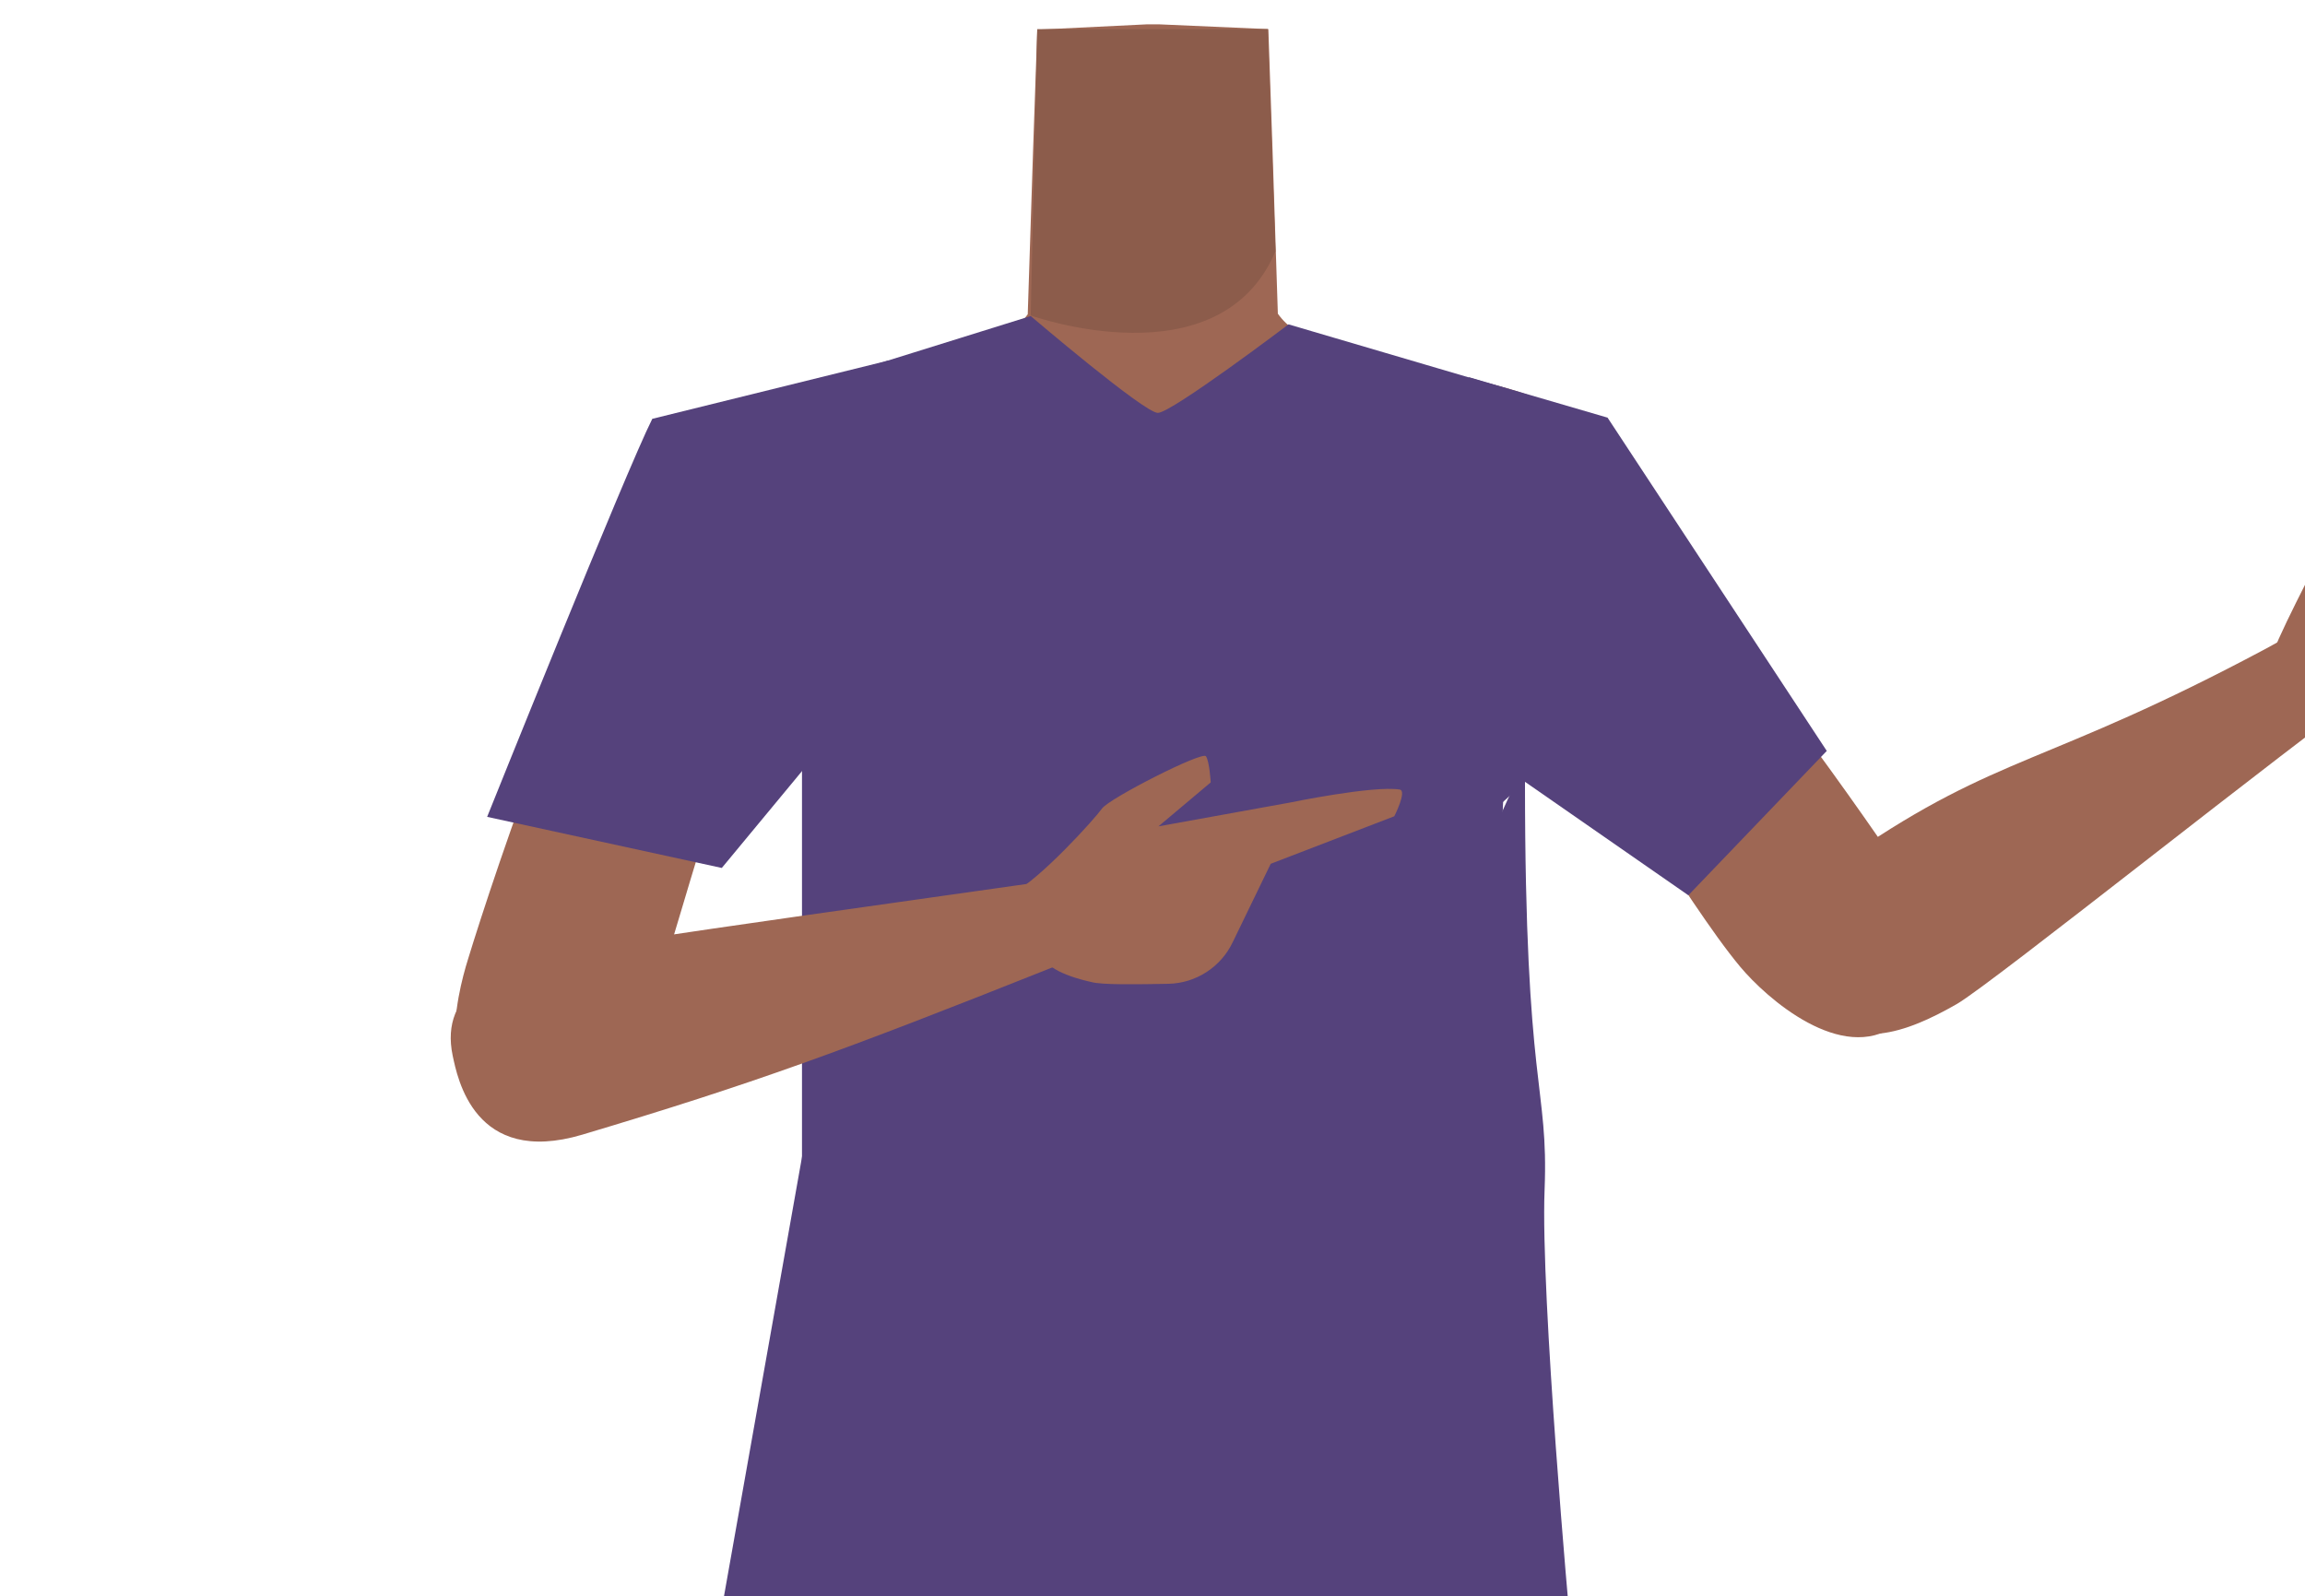 <?xml version="1.0" encoding="utf-8"?>
<!-- Generator: Adobe Illustrator 26.0.1, SVG Export Plug-In . SVG Version: 6.00 Build 0)  -->
<svg version="1.1" id="Calque_9" xmlns="http://www.w3.org/2000/svg" xmlns:xlink="http://www.w3.org/1999/xlink" x="0px" y="0px"
	 viewBox="0 0 388 268.7" style="enable-background:new 0 0 388 268.7;" xml:space="preserve">
<style type="text/css">
	.st0{fill:#9E6754;}
	.st1{fill:#8C5C4B;}
	.st2{fill:#4E6566;}
	.st3{fill:#55427C;}
</style>
<path class="st0" d="M194,155.1c-5.5-3.6-8-0.6-13.7,2.5c-9.8,5.3-15.8,23.7-26.7,26.2c-3.9,0.9-12.7-15.1-13.7-21.3
	c-1.5-9.3,2.5-27.5-8.4-36.8c-9.2-7.9-21.5-3.7-25.5-16.3c-7-22,13.5-38.5,23.4-42.3c15.2-5.9,37.1-5.1,43.6-14.2l0.9-27.7l0.7-20.2
	L193,4.1h2.2l18.3,0.8l0.7,20.2l0.9,27.7c6.4,9.1,28.4,8.3,43.5,14.2c9.9,3.9,30.4,20.4,23.4,42.3c-4,12.6-16.2,8.4-25.5,16.3
	c-10.9,9.3-6.9,27.5-8.4,36.9c-1,6.3-9.9,22.2-13.7,21.3c-10.8-2.5-16.9-20.9-26.7-26.2C202,154.5,199.5,151.6,194,155.1"/>
<path class="st1" d="M173.5,53.1c0,0,31.8,11.4,41.2-10.8l-1.3-37.4h-38.8L173.5,53.1z"/>
<path class="st0" d="M382.2,111.3c0.3-2.6,8.1-17.2,9-19.2s19-12.5,19.7-11.6s-1,6.2-1,6.2l-5.9,4.6l18.2-5c0,0,23.2-8.7,22.8-7.4
	c-0.2,2.2-0.3,4.4-0.3,6.7L425.3,95l-6.3,15.9c0,0-22.9,10-26.1,9.6c-0.9-0.1-5.3,1.7-6.7-1.3C385.3,117.3,382.2,111.3,382.2,111.3z
	"/>
<path class="st0" d="M142.3,81.9c3.2,19.5-8.5,27-13.8,34.9c-8.5,12.7-14.5,42.2-20.2,55.9c-2.7,6.5-11.5,20.7-22.2,17.2
	c-13.5-5.1-9.3-22.1-7.3-28.5c4-13.1,21.9-67.6,34.6-79.3c6.5-6,12.1-17.8,24.7-15.6C146.2,67.9,140.9,73.8,142.3,81.9z"/>
<path class="st0" d="M233.7,85.9c2.7,19.6,16,23.3,23.5,29.3c11.8,9.6,26.2,36.1,35.7,47.5c4.5,5.4,17.1,16.4,26.2,9.9l0,0
	c11.4-8.9,2.4-23.9-1.4-29.4c-7.7-11.3-38.9-55.4-53.5-64.5c0,0-10.4-16.2-21.9-10.4C235,72,232.6,77.8,233.7,85.9L233.7,85.9z"/>
<path class="st0" d="M305.1,168.3c5.9,9.5,16.1,5.4,24.3,0.7c5.9-3.4,56.1-43.6,70.8-53.9c8.3-5.8,6.4-7.8,3.4-13
	c-2.7-4.8-18.5,5.2-22.2,7.1c-36.9,19.7-44.9,17.6-69.7,34.6C296.2,154.5,303.1,165.1,305.1,168.3z"/>
<rect x="135" y="215.5" class="st2" width="115.3" height="23.4"/>
<path class="st3" d="M135,65.2c-0.3,5.8,0,64.5,0,64.5v70.1l2.3,27.4H245l5.3-26.9l3.3-79.3V65.4l-36.7-10.8c0,0-19.7,14.9-22,14.9
	s-21.4-16.3-21.4-16.3L135,65.2z"/>
<path class="st0" d="M76.2,177.7c-2.3-11,7.9-15,17.2-17.2c6.6-1.6,72.1-10.6,89.9-13.2c10-1.5,15.4-2.6,16.8,3.3
	c1.3,5.3-19.3,10.8-23.1,12.3c-35.4,14.1-50.2,19.5-79,28.1C79.8,196.4,77,181.4,76.2,177.7z"/>
<path class="st0" d="M170.4,150.4c4.8-2.5,13.9-12.6,15.1-14.3s16.9-9.7,17.5-8.8c0.6,0.9,0.8,4.4,0.8,4.4l-8.8,7.4l22.1-4
	c0,0,14-2.9,18.5-2.2c1.3,0.2-0.9,4.5-0.9,4.5l-20.8,8l-6.4,13.2c-2,4.2-6.2,6.9-10.8,7c-5.2,0.1-11.3,0.2-13-0.3
	c-0.9-0.2-7.4-1.6-8.2-4.4C175,159.1,170.4,150.4,170.4,150.4z"/>
<path class="st3" d="M82,137.5l39.5,8.6l13.5-16.3l14.5-69.1l-39.7,9.8C105.4,79.2,82,137.5,82,137.5z"/>
<polygon class="st3" points="241,146 256.7,131.6 284.2,150.7 307.5,126.4 270.6,70.3 247.3,63.5 233.7,85.9 "/>
<path class="st3" d="M135.4,192.5l-13.8,77.7l142.7,3.2c0,0-5-55.3-4.3-73.1s-3.3-16.4-3.3-68.7c0-11-22.9,59.4-30.8,64.7
	S135.4,192.5,135.4,192.5z"/>
</svg>
